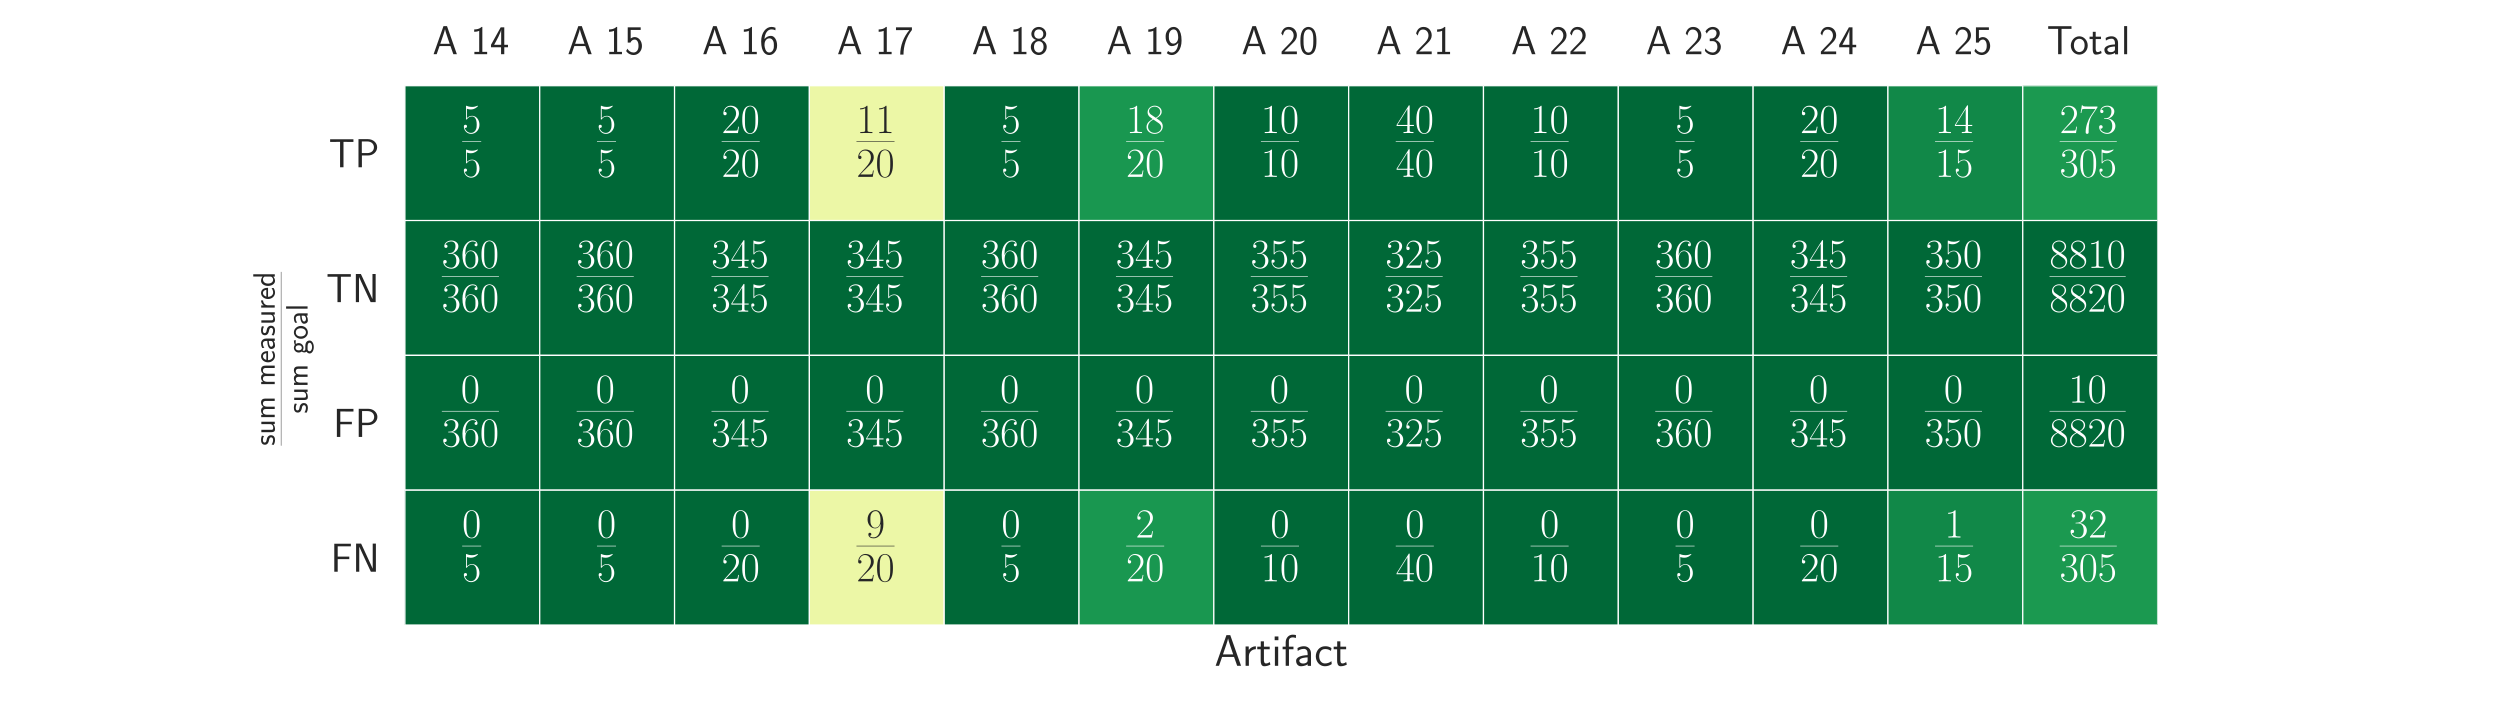 <?xml version="1.0" encoding="utf-8" standalone="no"?>
<!DOCTYPE svg PUBLIC "-//W3C//DTD SVG 1.1//EN"
  "http://www.w3.org/Graphics/SVG/1.1/DTD/svg11.dtd">
<!-- Created with matplotlib (https://matplotlib.org/) -->
<svg height="288pt" version="1.1" viewBox="0 0 1008 288" width="1008pt" xmlns="http://www.w3.org/2000/svg" xmlns:xlink="http://www.w3.org/1999/xlink">
 <defs>
  <style type="text/css">
*{stroke-linecap:butt;stroke-linejoin:round;}
  </style>
 </defs>
 <g id="figure_1">
  <g id="patch_1">
   <path d="M 0 288 
L 1008 288 
L 1008 0 
L 0 0 
z
" style="fill:#ffffff;"/>
  </g>
  <g id="axes_1">
   <g id="patch_2">
    <path d="M 163.26 252 
L 869.94 252 
L 869.94 34.56 
L 163.26 34.56 
z
" style="fill:#eaeaf2;"/>
   </g>
   <g id="matplotlib.axis_1">
    <g id="xtick_1">
     <g id="text_1">
      <!-- A 14 -->
      <defs>
       <path d="M 35.5 69 
L 26.906 69 
L 2.594 0 
L 10.203 0 
L 17.203 20 
L 44 20 
L 51.094 0 
L 59.797 0 
z
M 42.094 25.594 
L 19.094 25.594 
C 23.906 39.531 29.906 56.844 30.594 61.312 
L 30.703 61.312 
C 31.406 57.234 33.406 51.266 35.094 46.188 
z
" id="CMSS17-65"/>
       <path d="M 28.406 67 
L 26.5 67 
C 21.094 61.703 14.797 60.969 8.406 60.797 
L 8.406 55 
C 11.297 55.094 16 55.297 20.703 57.391 
L 20.703 5.797 
L 8.906 5.797 
L 8.906 0 
L 40.203 0 
L 40.203 5.797 
L 28.406 5.797 
z
" id="CMSS17-49"/>
       <path d="M 35.203 17 
L 44.297 17 
L 44.297 23.094 
L 35.203 23.094 
L 35.203 66 
L 26.406 66 
L 2.594 23.094 
L 2.594 17 
L 27.297 17 
L 27.297 0 
L 35.203 0 
z
M 10.297 23.094 
C 16.094 33.422 27.594 54.281 27.594 61.359 
L 27.594 23.094 
z
" id="CMSS17-52"/>
      </defs>
      <g style="fill:#262626;" transform="translate(174.392 21.864)scale(0.165 -0.165)">
       <use transform="scale(0.996)" xlink:href="#CMSS17-65"/>
       <use transform="translate(93.447 0)scale(0.996)" xlink:href="#CMSS17-49"/>
       <use transform="translate(140.291 0)scale(0.996)" xlink:href="#CMSS17-52"/>
      </g>
     </g>
    </g>
    <g id="xtick_2">
     <g id="text_2">
      <!-- A 15 -->
      <defs>
       <path d="M 14.594 59.594 
L 39.094 59.594 
L 39.094 66 
L 7.297 66 
L 7.297 28.594 
L 14 28.594 
C 15.797 32.859 19.5 36 24.297 36 
C 28.797 36 33.797 31.938 33.797 20.297 
C 33.797 7.844 26.703 4.188 21.5 4.188 
C 15.094 4.188 9.203 8.141 6.594 13.609 
L 3.406 7.938 
C 8 0.797 15.5 -2 21.5 -2 
C 33.094 -2 42.203 7.938 42.203 20.094 
C 42.203 32.547 34.094 42.094 24.406 42.094 
C 20.906 42.094 17.5 40.891 14.594 38.5 
z
" id="CMSS17-53"/>
      </defs>
      <g style="fill:#262626;" transform="translate(228.752 21.864)scale(0.165 -0.165)">
       <use transform="scale(0.996)" xlink:href="#CMSS17-65"/>
       <use transform="translate(93.447 0)scale(0.996)" xlink:href="#CMSS17-49"/>
       <use transform="translate(140.291 0)scale(0.996)" xlink:href="#CMSS17-53"/>
      </g>
     </g>
    </g>
    <g id="xtick_3">
     <g id="text_3">
      <!-- A 16 -->
      <defs>
       <path d="M 39 64.984 
C 34.797 66.688 31.797 67 29 67 
C 16 67 3.906 53.25 3.906 31.609 
C 3.906 4.188 15.406 -2 23.594 -2 
C 28.094 -2 32.594 -0.609 36.906 4.391 
C 41.297 9.672 43 14.062 43 21.75 
C 43 34.109 36.906 45.094 27.797 45.094 
C 21.203 45.094 15.5 41.594 12 37.203 
C 13 51.406 19.594 60.891 29.094 60.891 
C 31.703 60.891 35.094 60.484 39 58.75 
z
M 12.094 21.438 
C 12.094 22.234 12.094 22.734 12.203 24.234 
C 12.203 32.016 16.703 39 24 39 
C 28.703 39 31.094 36.5 32.906 33.406 
C 35 29.516 35.094 25.828 35.094 21.75 
C 35.094 17.859 35.094 13.969 32.797 9.969 
C 30.906 6.891 28.406 4.188 23.594 4.188 
C 14.094 4.188 12.5 17.453 12.094 21.438 
z
" id="CMSS17-54"/>
      </defs>
      <g style="fill:#262626;" transform="translate(283.112 21.864)scale(0.165 -0.165)">
       <use transform="scale(0.996)" xlink:href="#CMSS17-65"/>
       <use transform="translate(93.447 0)scale(0.996)" xlink:href="#CMSS17-49"/>
       <use transform="translate(140.291 0)scale(0.996)" xlink:href="#CMSS17-54"/>
      </g>
     </g>
    </g>
    <g id="xtick_4">
     <g id="text_4">
      <!-- A 17 -->
      <defs>
       <path d="M 21.703 59.188 
C 22.906 59.188 24.094 59.297 25.297 59.297 
L 36.797 59.297 
C 22.5 42.422 14.297 21.094 14.297 -1 
L 22.297 -1 
C 22.297 20.391 29.297 42.109 43 59.484 
L 43 66 
L 3.906 66 
L 3.906 59.188 
z
" id="CMSS17-55"/>
      </defs>
      <g style="fill:#262626;" transform="translate(337.472 21.864)scale(0.165 -0.165)">
       <use transform="scale(0.996)" xlink:href="#CMSS17-65"/>
       <use transform="translate(93.447 0)scale(0.996)" xlink:href="#CMSS17-49"/>
       <use transform="translate(140.291 0)scale(0.996)" xlink:href="#CMSS17-55"/>
      </g>
     </g>
    </g>
    <g id="xtick_5">
     <g id="text_5">
      <!-- A 18 -->
      <defs>
       <path d="M 30.203 35.094 
C 37.797 37.594 41.703 43.641 41.703 49.594 
C 41.703 58.969 33.703 67 23.5 67 
C 12.906 67 5.203 58.672 5.203 49.594 
C 5.203 43.734 9 37.688 16.703 35.094 
C 6.906 31.297 3.906 23.688 3.906 18 
C 3.906 7 12.797 -2 23.406 -2 
C 34.406 -2 43 7.188 43 18 
C 43 24.594 39.094 31.594 30.203 35.094 
z
M 23.5 38.094 
C 16.797 38.094 12.297 42.625 12.297 49.484 
C 12.297 56.453 16.797 60.891 23.5 60.891 
C 29.703 60.891 34.594 56.859 34.594 49.484 
C 34.594 42.234 29.797 38.094 23.5 38.094 
z
M 23.5 4.188 
C 17.797 4.188 11.703 8.094 11.703 18.094 
C 11.703 28.391 18.5 32 23.406 32 
C 28.797 32 35.203 28.188 35.203 18.094 
C 35.203 7.688 28.594 4.188 23.5 4.188 
z
" id="CMSS17-56"/>
      </defs>
      <g style="fill:#262626;" transform="translate(391.832 21.864)scale(0.165 -0.165)">
       <use transform="scale(0.996)" xlink:href="#CMSS17-65"/>
       <use transform="translate(93.447 0)scale(0.996)" xlink:href="#CMSS17-49"/>
       <use transform="translate(140.291 0)scale(0.996)" xlink:href="#CMSS17-56"/>
      </g>
     </g>
    </g>
    <g id="xtick_6">
     <g id="text_6">
      <!-- A 19 -->
      <defs>
       <path d="M 6.797 2.688 
C 9.594 0.297 13.203 -2 19.297 -2 
C 31.406 -2 43 11.531 43 33.375 
C 43 62.297 30.5 67 23.797 67 
C 17.094 67 12.797 63.984 9.094 59.203 
C 4.703 53.719 3.906 48.828 3.906 43.141 
C 3.906 36.359 5.094 32.172 7.906 27.391 
C 11.703 21.188 15.203 19.891 19.094 19.891 
C 25 19.891 30.906 22.797 34.906 27.781 
C 34.203 14.188 28.094 4.188 19.297 4.188 
C 15.703 4.188 12.797 5.312 9.906 8.062 
z
M 34.594 43.344 
C 34.703 42.641 34.703 41.344 34.703 40.953 
C 34.703 32.578 29.906 26 22.906 26 
C 18.297 26 15.906 28.391 14.094 31.484 
C 11.906 35.359 11.797 39.156 11.797 43.141 
C 11.797 47.031 11.797 51.312 14.594 55.609 
C 16.703 58.703 19.297 60.891 23.797 60.891 
C 33 60.891 34.5 47.438 34.594 43.344 
z
" id="CMSS17-57"/>
      </defs>
      <g style="fill:#262626;" transform="translate(446.192 21.864)scale(0.165 -0.165)">
       <use transform="scale(0.996)" xlink:href="#CMSS17-65"/>
       <use transform="translate(93.447 0)scale(0.996)" xlink:href="#CMSS17-49"/>
       <use transform="translate(140.291 0)scale(0.996)" xlink:href="#CMSS17-57"/>
      </g>
     </g>
    </g>
    <g id="xtick_7">
     <g id="text_7">
      <!-- A 20 -->
      <defs>
       <path d="M 25.797 21.141 
C 28.594 24.031 32.797 27.516 35.703 31 
C 38.5 34.391 42.203 39.172 42.203 46.141 
C 42.203 57.109 34.797 67 22.203 67 
C 12.297 67 6.594 60.797 3.906 51.125 
L 7.797 45.75 
C 10 54.812 13.094 60.594 20.906 60.594 
C 29.5 60.594 34.297 53.609 34.297 45.938 
C 34.297 36.781 27.297 29.703 22 24.422 
C 16.094 18.547 10.297 12.578 4.703 6.391 
L 4.703 0 
L 42.203 0 
L 42.203 6.797 
L 25.203 6.797 
C 24 6.797 22.797 6.688 21.594 6.688 
L 11.594 6.688 
L 11.594 6.797 
z
" id="CMSS17-50"/>
       <path d="M 43.094 32.391 
C 43.094 38.109 43 48.75 38.906 56.984 
C 34.797 64.891 28.203 67 23.5 67 
C 16.703 67 10.906 62.984 7.906 56.578 
C 4.703 49.859 3.797 42.938 3.797 32.391 
C 3.797 25.172 4.094 16.344 7.703 8.609 
C 11.797 0.094 18.703 -2 23.406 -2 
C 29.594 -2 35.594 1.297 39 8.203 
C 42.5 15.438 43.094 23.359 43.094 32.391 
z
M 23.406 4.094 
C 15.797 4.094 13.5 12.828 12.797 15.734 
C 11.594 20.75 11.406 25.562 11.406 33.5 
C 11.406 39.719 11.406 46.75 13.297 52.266 
C 15.594 58.688 19.594 60.891 23.406 60.891 
C 30.797 60.891 33.203 53.469 34 50.859 
C 35.5 45.547 35.5 39.312 35.5 33.5 
C 35.5 24.156 35.5 4.094 23.406 4.094 
z
" id="CMSS17-48"/>
      </defs>
      <g style="fill:#262626;" transform="translate(500.552 21.864)scale(0.165 -0.165)">
       <use transform="scale(0.996)" xlink:href="#CMSS17-65"/>
       <use transform="translate(93.447 0)scale(0.996)" xlink:href="#CMSS17-50"/>
       <use transform="translate(140.291 0)scale(0.996)" xlink:href="#CMSS17-48"/>
      </g>
     </g>
    </g>
    <g id="xtick_8">
     <g id="text_8">
      <!-- A 21 -->
      <g style="fill:#262626;" transform="translate(554.912 21.864)scale(0.165 -0.165)">
       <use transform="scale(0.996)" xlink:href="#CMSS17-65"/>
       <use transform="translate(93.447 0)scale(0.996)" xlink:href="#CMSS17-50"/>
       <use transform="translate(140.291 0)scale(0.996)" xlink:href="#CMSS17-49"/>
      </g>
     </g>
    </g>
    <g id="xtick_9">
     <g id="text_9">
      <!-- A 22 -->
      <g style="fill:#262626;" transform="translate(609.272 21.864)scale(0.165 -0.165)">
       <use transform="scale(0.996)" xlink:href="#CMSS17-65"/>
       <use transform="translate(93.447 0)scale(0.996)" xlink:href="#CMSS17-50"/>
       <use transform="translate(140.291 0)scale(0.996)" xlink:href="#CMSS17-50"/>
      </g>
     </g>
    </g>
    <g id="xtick_10">
     <g id="text_10">
      <!-- A 23 -->
      <defs>
       <path d="M 15.703 32.188 
L 22.5 32.188 
C 31.906 32.188 34.594 23.938 34.594 18.188 
C 34.594 10.344 30.203 4.188 23 4.188 
C 17.406 4.188 9.5 7.016 5 14.469 
C 4.297 10.938 4.297 10.734 3.906 8.328 
C 8.594 1.391 16.203 -2 23.203 -2 
C 34.594 -2 43 7.516 43 18.094 
C 43 26.047 37.5 32.688 30 35.188 
C 36 38.484 40.406 44.688 40.406 51.891 
C 40.406 60.297 32.703 67 23.297 67 
C 14.703 67 8 61.688 5.203 55.984 
C 5.906 54.984 7.703 52.094 8.594 50.594 
C 10.797 56.484 16.5 60.891 23.203 60.891 
C 28.797 60.891 32.5 57.188 32.5 51.891 
C 32.5 46.391 29 40.391 23.094 39 
C 22.703 39 16.5 38.391 15.703 38.297 
z
" id="CMSS17-51"/>
      </defs>
      <g style="fill:#262626;" transform="translate(663.632 21.864)scale(0.165 -0.165)">
       <use transform="scale(0.996)" xlink:href="#CMSS17-65"/>
       <use transform="translate(93.447 0)scale(0.996)" xlink:href="#CMSS17-50"/>
       <use transform="translate(140.291 0)scale(0.996)" xlink:href="#CMSS17-51"/>
      </g>
     </g>
    </g>
    <g id="xtick_11">
     <g id="text_11">
      <!-- A 24 -->
      <g style="fill:#262626;" transform="translate(717.992 21.864)scale(0.165 -0.165)">
       <use transform="scale(0.996)" xlink:href="#CMSS17-65"/>
       <use transform="translate(93.447 0)scale(0.996)" xlink:href="#CMSS17-50"/>
       <use transform="translate(140.291 0)scale(0.996)" xlink:href="#CMSS17-52"/>
      </g>
     </g>
    </g>
    <g id="xtick_12">
     <g id="text_12">
      <!-- A 25 -->
      <g style="fill:#262626;" transform="translate(772.352 21.864)scale(0.165 -0.165)">
       <use transform="scale(0.996)" xlink:href="#CMSS17-65"/>
       <use transform="translate(93.447 0)scale(0.996)" xlink:href="#CMSS17-50"/>
       <use transform="translate(140.291 0)scale(0.996)" xlink:href="#CMSS17-53"/>
      </g>
     </g>
    </g>
    <g id="xtick_13">
     <g id="text_13">
      <!-- Total -->
      <defs>
       <path d="M 36.203 62.297 
L 44.5 62.297 
C 45.703 62.297 46.906 62.188 48.094 62.188 
L 60.594 62.188 
L 60.594 68.688 
L 3.406 68.688 
L 3.406 62.188 
L 15.906 62.188 
C 17.094 62.188 18.297 62.297 19.5 62.297 
L 27.797 62.297 
L 27.797 0 
L 36.203 0 
z
" id="CMSS17-84"/>
       <path d="M 44.203 21.188 
C 44.203 33.984 34.703 44 23.5 44 
C 12 44 2.703 33.688 2.703 21.188 
C 2.703 8.5 12.297 -1 23.406 -1 
C 34.797 -1 44.203 8.797 44.203 21.188 
z
M 23.5 5.297 
C 16.406 5.297 10.297 11.094 10.297 21.984 
C 10.297 33.594 17.406 37.891 23.406 37.891 
C 29.906 37.891 36.594 33.188 36.594 21.984 
C 36.594 10.688 30.094 5.297 23.5 5.297 
z
" id="CMSS17-111"/>
       <path d="M 16.703 37.188 
L 29.703 37.188 
L 29.703 43 
L 16.703 43 
L 16.703 55 
L 9.594 55 
L 9.594 43 
L 1.703 43 
L 1.703 37.188 
L 9.406 37.188 
L 9.406 11.734 
C 9.406 6 10.703 -1 17.297 -1 
C 22.297 -1 26.906 0.391 31.297 2.688 
L 29.703 8.609 
C 27.297 6.5 24.406 5.297 21.297 5.297 
C 16.906 5.297 16.703 10.922 16.703 13.438 
z
" id="CMSS17-116"/>
       <path d="M 37.594 27.953 
C 37.594 37.484 30.906 44 21.906 44 
C 17.5 44 12.703 43.188 7.203 39.984 
L 7.797 33.328 
C 10.297 35.156 14.594 38.094 21.797 38.094 
C 26.906 38.094 30 34.141 30 27.844 
L 30 24 
C 14 23.5 4 18.891 4 11.109 
C 4 7.062 6.5 -1 14.797 -1 
C 16.297 -1 24.406 -0.812 30.203 3.5 
L 30.203 -0.203 
L 37.594 -0.203 
z
M 30 12.875 
C 30 11.109 30 8.734 27 6.969 
C 24.406 5.297 21.094 5.094 19.703 5.094 
C 14.703 5.094 11.297 7.859 11.297 11.297 
C 11.297 18.203 26.906 18.891 30 19 
z
" id="CMSS17-97"/>
       <path d="M 14.797 69 
L 7.406 69 
L 7.406 0 
L 14.797 0 
z
" id="CMSS17-108"/>
      </defs>
      <g style="fill:#262626;" transform="translate(825.266 21.864)scale(0.165 -0.165)">
       <use transform="scale(0.996)" xlink:href="#CMSS17-84"/>
       <use transform="translate(56.012 0)scale(0.996)" xlink:href="#CMSS17-111"/>
       <use transform="translate(102.856 0)scale(0.996)" xlink:href="#CMSS17-116"/>
       <use transform="translate(136.687 0)scale(0.996)" xlink:href="#CMSS17-97"/>
       <use transform="translate(181.609 0)scale(0.996)" xlink:href="#CMSS17-108"/>
      </g>
     </g>
    </g>
    <g id="text_14">
     <!-- Artifact -->
     <defs>
      <path d="M 14.906 21.391 
C 14.906 30.844 21.797 37.172 30.594 37.375 
L 30.594 44 
C 24.203 43.891 18.203 40.688 14.594 35.469 
L 14.594 43.484 
L 7.5 43.484 
L 7.5 0 
L 14.906 0 
z
" id="CMSS17-114"/>
      <path d="M 15.297 66 
L 6.906 66 
L 6.906 57.594 
L 15.297 57.594 
z
M 14.797 43 
L 7.406 43 
L 7.406 0 
L 14.797 0 
z
" id="CMSS17-105"/>
      <path d="M 16.797 37.188 
L 26.906 37.188 
L 26.906 43 
L 16.594 43 
L 16.594 55.672 
C 16.594 62.703 22 63.891 25.094 63.891 
C 26.094 63.891 28.906 63.891 32.5 62.609 
L 32.5 69.188 
C 30.203 69.688 27.406 70 25.203 70 
C 15.906 70 9.406 62.406 9.406 52.594 
L 9.406 43 
L 2.5 43 
L 2.5 37.188 
L 9.406 37.188 
L 9.406 0 
L 16.797 0 
z
" id="CMSS17-102"/>
      <path d="M 38.5 39.688 
C 38.5 40.391 33.906 42.391 32.703 42.797 
C 29.406 44 25.203 44 24.094 44 
C 11.094 44 3.297 32.688 3.297 21.297 
C 3.297 9.297 12 -1 23.703 -1 
C 30.406 -1 35.203 1.188 39.094 3.797 
L 38.5 10.391 
C 34.203 7.094 29.203 5.297 23.797 5.297 
C 16 5.297 10.906 12.094 10.906 21.391 
C 10.906 28.594 14.203 37.688 24.203 37.688 
C 29.703 37.688 32.797 36.594 37.406 33.484 
z
" id="CMSS17-99"/>
     </defs>
     <g style="fill:#262626;" transform="translate(489.676 268.453)scale(0.18 -0.18)">
      <use transform="scale(0.996)" xlink:href="#CMSS17-65"/>
      <use transform="translate(62.218 0)scale(0.996)" xlink:href="#CMSS17-114"/>
      <use transform="translate(94.128 0)scale(0.996)" xlink:href="#CMSS17-116"/>
      <use transform="translate(127.959 0)scale(0.996)" xlink:href="#CMSS17-105"/>
      <use transform="translate(150.14 0)scale(0.996)" xlink:href="#CMSS17-102"/>
      <use transform="translate(178.767 0)scale(0.996)" xlink:href="#CMSS17-97"/>
      <use transform="translate(223.688 0)scale(0.996)" xlink:href="#CMSS17-99"/>
      <use transform="translate(265.327 0)scale(0.996)" xlink:href="#CMSS17-116"/>
     </g>
    </g>
   </g>
   <g id="matplotlib.axis_2">
    <g id="ytick_1">
     <g id="text_15">
      <!-- TP -->
      <defs>
       <path d="M 32.906 29 
C 44.906 29 54.703 38.234 54.703 49.047 
C 54.703 59.656 45.297 69 32.297 69 
L 8.906 69 
L 8.906 0 
L 17.297 0 
L 17.297 29 
z
M 30.094 63.391 
C 41.703 63.391 46.797 56.219 46.797 49.047 
C 46.797 42.359 42.094 34.797 30.094 34.797 
L 17.094 34.797 
L 17.094 63.391 
z
" id="CMSS17-80"/>
      </defs>
      <g style="fill:#262626;" transform="translate(132.546 67.448)scale(0.165 -0.165)">
       <use transform="scale(0.996)" xlink:href="#CMSS17-84"/>
       <use transform="translate(63.819 0)scale(0.996)" xlink:href="#CMSS17-80"/>
      </g>
     </g>
    </g>
    <g id="ytick_2">
     <g id="text_16">
      <!-- TN -->
      <defs>
       <path d="M 22.906 65.297 
L 21.094 69 
L 8.797 69 
L 8.797 0 
L 16.594 0 
L 16.594 61.328 
L 16.703 61.422 
C 17.406 59.641 17.797 58.734 21.906 49.891 
L 43.297 3.688 
L 45.094 0 
L 57.406 0 
L 57.406 69 
L 49.594 69 
L 49.594 7.656 
L 49.5 7.562 
C 48.797 9.344 48.406 10.234 44.297 19.094 
z
" id="CMSS17-78"/>
      </defs>
      <g style="fill:#262626;" transform="translate(131.5 121.808)scale(0.165 -0.165)">
       <use transform="scale(0.996)" xlink:href="#CMSS17-84"/>
       <use transform="translate(63.819 0)scale(0.996)" xlink:href="#CMSS17-78"/>
      </g>
     </g>
    </g>
    <g id="ytick_3">
     <g id="text_17">
      <!-- FP -->
      <defs>
       <path d="M 45.594 31 
L 45.594 37.094 
L 17.203 37.094 
L 17.203 62.391 
L 29.406 62.391 
C 30.594 62.391 31.797 62.297 33 62.297 
L 49.5 62.297 
L 49.5 68.797 
L 8.797 68.797 
L 8.797 0 
L 17.203 0 
L 17.203 31 
z
" id="CMSS17-70"/>
      </defs>
      <g style="fill:#262626;" transform="translate(134.382 176.168)scale(0.165 -0.165)">
       <use transform="scale(0.996)" xlink:href="#CMSS17-70"/>
       <use transform="translate(53.29 0)scale(0.996)" xlink:href="#CMSS17-80"/>
      </g>
     </g>
    </g>
    <g id="ytick_4">
     <g id="text_18">
      <!-- FN -->
      <g style="fill:#262626;" transform="translate(133.336 230.528)scale(0.165 -0.165)">
       <use transform="scale(0.996)" xlink:href="#CMSS17-70"/>
       <use transform="translate(53.29 0)scale(0.996)" xlink:href="#CMSS17-78"/>
      </g>
     </g>
    </g>
    <g id="text_19">
     <!-- $\frac{\text{sum measured}}{\text{sum goal}}$ -->
     <defs>
      <path d="M 32.203 40.984 
C 26.297 43.797 21.703 44 18.703 44 
C 11.594 44 3.094 41.484 3.094 31.391 
C 3.094 21.297 14.094 19.094 17.094 18.484 
C 21.703 17.594 26.797 16.594 26.797 11.594 
C 26.797 5.297 19.594 5.297 18.297 5.297 
C 14.297 5.297 8.797 6.391 3.797 9.984 
L 2.594 3.297 
C 8.297 0 13.797 -1 18.406 -1 
C 30.703 -1 33.797 6.5 33.797 12.188 
C 33.797 17.094 31 20.391 29.094 21.891 
C 25.797 24.484 24.594 24.797 16.406 26.484 
C 15 26.688 10.094 27.797 10.094 32.297 
C 10.094 37.984 16.406 37.984 17.797 37.984 
C 24.297 37.984 28.297 35.984 31 34.484 
z
" id="CMSS17-115"/>
      <path d="M 40.906 43 
L 33.297 43 
L 33.297 15.25 
C 33.297 7.812 27.906 4.797 22.203 4.797 
C 15.594 4.797 15 7 15 11.125 
L 15 43 
L 7.406 43 
L 7.406 10.625 
C 7.406 2.797 10.094 -1 17 -1 
C 20.406 -1 28.094 -0.203 33.5 4.797 
L 33.5 -0.203 
L 40.906 -0.203 
z
" id="CMSS17-117"/>
      <path d="M 67 29.344 
C 67 36.078 65.297 44 54.094 44 
C 46.594 44 42.094 39.297 40.094 36.375 
C 38.297 41.688 34.094 44 28.094 44 
C 21.297 44 17 40.094 14.703 37.281 
L 14.703 43.484 
L 7.406 43.484 
L 7.406 0 
L 15 0 
L 15 24.312 
C 15 30.25 17.203 37.891 24.297 37.891 
C 33.406 37.891 33.406 31.453 33.406 28.531 
L 33.406 0 
L 41 0 
L 41 24.312 
C 41 30.25 43.203 37.891 50.297 37.891 
C 59.406 37.891 59.406 31.453 59.406 28.531 
L 59.406 0 
L 67 0 
z
" id="CMSS17-109"/>
      <path d="M 39.094 21.484 
C 39.094 24.797 38.906 31.266 35.703 36.672 
C 32.203 42.391 26.5 44 22.203 44 
C 11.797 44 3 34.125 3 21.297 
C 3 9.047 12.094 -1 23.594 -1 
C 28.094 -1 33.594 0.297 38.594 3.891 
C 38.594 4.297 38.406 6.469 38.297 6.578 
C 38.297 6.766 38 9.828 38 10.234 
C 33.203 6.375 27.703 5.094 23.703 5.094 
C 17.297 5.094 10.406 10.422 10.094 21.484 
z
M 10.906 27 
C 12.203 32.594 16.594 37.891 22.203 37.891 
C 23.703 37.891 30.703 37.688 32.5 27 
z
" id="CMSS17-101"/>
      <path d="M 40.797 69 
L 33.406 69 
L 33.406 38.984 
C 30.297 41.594 25.203 44 19.594 44 
C 10.5 44 3.297 34.047 3.297 21.484 
C 3.297 8.938 10.406 -1 19.297 -1 
C 26.203 -1 30.797 2.688 33.203 4.797 
L 33.203 -0.203 
L 40.797 -0.203 
z
M 33.203 13.297 
C 33.203 11.875 33.203 10.359 30.094 7.625 
C 28.094 5.906 25.703 5.094 23.406 5.094 
C 18 5.094 10.906 9.141 10.906 21.391 
C 10.906 34.141 18.906 37.891 24.406 37.891 
C 28.094 37.891 31.094 36.062 33.203 33.031 
z
" id="CMSS17-100"/>
      <path d="M 44.5 44 
C 38.797 43.891 33.906 42.797 29.906 40.891 
C 26.594 43.484 23.203 44 20.906 44 
C 12.203 44 5.594 36.812 5.594 28.5 
C 5.594 23.141 8.594 19.094 8.797 18.891 
C 7 16.391 6 13.688 6 10.688 
C 6 7.188 7.406 4.688 8.5 3.297 
C 3.297 0.094 2.594 -4.812 2.594 -6.703 
C 2.594 -14 11.703 -20 23.406 -20 
C 35.203 -20 44.297 -14 44.297 -6.609 
C 44.297 7.188 29 7.297 24.797 7.297 
L 16.703 7.297 
C 15.203 7.297 11.203 7.297 11.203 12.391 
C 11.203 14.391 12.094 15.688 12.203 15.797 
C 13.703 14.688 16.797 13 20.906 13 
C 29.203 13 36.094 19.984 36.094 28.5 
C 36.094 33.25 33.906 36.703 33 37.891 
L 33.297 37.891 
C 33.594 37.891 37.797 38.188 39.297 38.188 
C 42.5 38.188 42.797 38.094 45.594 37.797 
z
M 20.906 18.5 
C 17.5 18.5 12.703 20.578 12.703 28.5 
C 12.703 37.109 18.203 38.484 20.797 38.484 
C 24.203 38.484 29 36.406 29 28.5 
C 29 19.875 23.5 18.5 20.906 18.5 
z
M 24.703 0 
C 27.094 0 37.203 0 37.203 -6.812 
C 37.203 -11.109 31 -14.5 23.5 -14.5 
C 15.906 -14.5 9.703 -11.203 9.703 -6.703 
C 9.703 -6.203 9.703 0 16.594 0 
z
" id="CMSS17-103"/>
     </defs>
     <g style="fill:#262626;" transform="translate(124.012 179.711)rotate(-90)scale(0.18 -0.18)">
      <use transform="translate(0 73.581)scale(0.697)" xlink:href="#CMSS17-115"/>
      <use transform="translate(25.139 73.581)scale(0.697)" xlink:href="#CMSS17-117"/>
      <use transform="translate(58.883 73.581)scale(0.697)" xlink:href="#CMSS17-109"/>
      <use transform="translate(132.703 73.581)scale(0.697)" xlink:href="#CMSS17-109"/>
      <use transform="translate(184.663 73.581)scale(0.697)" xlink:href="#CMSS17-101"/>
      <use transform="translate(213.81 73.581)scale(0.697)" xlink:href="#CMSS17-97"/>
      <use transform="translate(245.256 73.581)scale(0.697)" xlink:href="#CMSS17-115"/>
      <use transform="translate(270.395 73.581)scale(0.697)" xlink:href="#CMSS17-117"/>
      <use transform="translate(304.138 73.581)scale(0.697)" xlink:href="#CMSS17-114"/>
      <use transform="translate(326.475 73.581)scale(0.697)" xlink:href="#CMSS17-101"/>
      <use transform="translate(355.622 73.581)scale(0.697)" xlink:href="#CMSS17-100"/>
      <use transform="translate(72.055 0)scale(0.697)" xlink:href="#CMSS17-115"/>
      <use transform="translate(97.194 0)scale(0.697)" xlink:href="#CMSS17-117"/>
      <use transform="translate(130.938 0)scale(0.697)" xlink:href="#CMSS17-109"/>
      <use transform="translate(204.758 0)scale(0.697)" xlink:href="#CMSS17-103"/>
      <use transform="translate(237.549 0)scale(0.697)" xlink:href="#CMSS17-111"/>
      <use transform="translate(270.339 0)scale(0.697)" xlink:href="#CMSS17-97"/>
      <use transform="translate(301.784 0)scale(0.697)" xlink:href="#CMSS17-108"/>
      <path d="M 0 58.766 
L 389.365 58.766 
L 389.365 59.758 
L 0 59.758 
L 0 58.766 
z
"/>
     </g>
    </g>
   </g>
   <g id="QuadMesh_1">
    <path clip-path="url(#p2ba340674e)" d="M 163.26 34.56 
L 217.62 34.56 
L 217.62 88.92 
L 163.26 88.92 
L 163.26 34.56 
" style="fill:#006837;stroke:#ffffff;stroke-width:0.5;"/>
    <path clip-path="url(#p2ba340674e)" d="M 217.62 34.56 
L 271.98 34.56 
L 271.98 88.92 
L 217.62 88.92 
L 217.62 34.56 
" style="fill:#006837;stroke:#ffffff;stroke-width:0.5;"/>
    <path clip-path="url(#p2ba340674e)" d="M 271.98 34.56 
L 326.34 34.56 
L 326.34 88.92 
L 271.98 88.92 
L 271.98 34.56 
" style="fill:#006837;stroke:#ffffff;stroke-width:0.5;"/>
    <path clip-path="url(#p2ba340674e)" d="M 326.34 34.56 
L 380.7 34.56 
L 380.7 88.92 
L 326.34 88.92 
L 326.34 34.56 
" style="fill:#ecf7a6;stroke:#ffffff;stroke-width:0.5;"/>
    <path clip-path="url(#p2ba340674e)" d="M 380.7 34.56 
L 435.06 34.56 
L 435.06 88.92 
L 380.7 88.92 
L 380.7 34.56 
" style="fill:#006837;stroke:#ffffff;stroke-width:0.5;"/>
    <path clip-path="url(#p2ba340674e)" d="M 435.06 34.56 
L 489.42 34.56 
L 489.42 88.92 
L 435.06 88.92 
L 435.06 34.56 
" style="fill:#199750;stroke:#ffffff;stroke-width:0.5;"/>
    <path clip-path="url(#p2ba340674e)" d="M 489.42 34.56 
L 543.78 34.56 
L 543.78 88.92 
L 489.42 88.92 
L 489.42 34.56 
" style="fill:#006837;stroke:#ffffff;stroke-width:0.5;"/>
    <path clip-path="url(#p2ba340674e)" d="M 543.78 34.56 
L 598.14 34.56 
L 598.14 88.92 
L 543.78 88.92 
L 543.78 34.56 
" style="fill:#006837;stroke:#ffffff;stroke-width:0.5;"/>
    <path clip-path="url(#p2ba340674e)" d="M 598.14 34.56 
L 652.5 34.56 
L 652.5 88.92 
L 598.14 88.92 
L 598.14 34.56 
" style="fill:#006837;stroke:#ffffff;stroke-width:0.5;"/>
    <path clip-path="url(#p2ba340674e)" d="M 652.5 34.56 
L 706.86 34.56 
L 706.86 88.92 
L 652.5 88.92 
L 652.5 34.56 
" style="fill:#006837;stroke:#ffffff;stroke-width:0.5;"/>
    <path clip-path="url(#p2ba340674e)" d="M 706.86 34.56 
L 761.22 34.56 
L 761.22 88.92 
L 706.86 88.92 
L 706.86 34.56 
" style="fill:#006837;stroke:#ffffff;stroke-width:0.5;"/>
    <path clip-path="url(#p2ba340674e)" d="M 761.22 34.56 
L 815.58 34.56 
L 815.58 88.92 
L 761.22 88.92 
L 761.22 34.56 
" style="fill:#118848;stroke:#ffffff;stroke-width:0.5;"/>
    <path clip-path="url(#p2ba340674e)" d="M 815.58 34.56 
L 869.94 34.56 
L 869.94 88.92 
L 815.58 88.92 
L 815.58 34.56 
" style="fill:#1b9950;stroke:#ffffff;stroke-width:0.5;"/>
    <path clip-path="url(#p2ba340674e)" d="M 163.26 88.92 
L 217.62 88.92 
L 217.62 143.28 
L 163.26 143.28 
L 163.26 88.92 
" style="fill:#006837;stroke:#ffffff;stroke-width:0.5;"/>
    <path clip-path="url(#p2ba340674e)" d="M 217.62 88.92 
L 271.98 88.92 
L 271.98 143.28 
L 217.62 143.28 
L 217.62 88.92 
" style="fill:#006837;stroke:#ffffff;stroke-width:0.5;"/>
    <path clip-path="url(#p2ba340674e)" d="M 271.98 88.92 
L 326.34 88.92 
L 326.34 143.28 
L 271.98 143.28 
L 271.98 88.92 
" style="fill:#006837;stroke:#ffffff;stroke-width:0.5;"/>
    <path clip-path="url(#p2ba340674e)" d="M 326.34 88.92 
L 380.7 88.92 
L 380.7 143.28 
L 326.34 143.28 
L 326.34 88.92 
" style="fill:#006837;stroke:#ffffff;stroke-width:0.5;"/>
    <path clip-path="url(#p2ba340674e)" d="M 380.7 88.92 
L 435.06 88.92 
L 435.06 143.28 
L 380.7 143.28 
L 380.7 88.92 
" style="fill:#006837;stroke:#ffffff;stroke-width:0.5;"/>
    <path clip-path="url(#p2ba340674e)" d="M 435.06 88.92 
L 489.42 88.92 
L 489.42 143.28 
L 435.06 143.28 
L 435.06 88.92 
" style="fill:#006837;stroke:#ffffff;stroke-width:0.5;"/>
    <path clip-path="url(#p2ba340674e)" d="M 489.42 88.92 
L 543.78 88.92 
L 543.78 143.28 
L 489.42 143.28 
L 489.42 88.92 
" style="fill:#006837;stroke:#ffffff;stroke-width:0.5;"/>
    <path clip-path="url(#p2ba340674e)" d="M 543.78 88.92 
L 598.14 88.92 
L 598.14 143.28 
L 543.78 143.28 
L 543.78 88.92 
" style="fill:#006837;stroke:#ffffff;stroke-width:0.5;"/>
    <path clip-path="url(#p2ba340674e)" d="M 598.14 88.92 
L 652.5 88.92 
L 652.5 143.28 
L 598.14 143.28 
L 598.14 88.92 
" style="fill:#006837;stroke:#ffffff;stroke-width:0.5;"/>
    <path clip-path="url(#p2ba340674e)" d="M 652.5 88.92 
L 706.86 88.92 
L 706.86 143.28 
L 652.5 143.28 
L 652.5 88.92 
" style="fill:#006837;stroke:#ffffff;stroke-width:0.5;"/>
    <path clip-path="url(#p2ba340674e)" d="M 706.86 88.92 
L 761.22 88.92 
L 761.22 143.28 
L 706.86 143.28 
L 706.86 88.92 
" style="fill:#006837;stroke:#ffffff;stroke-width:0.5;"/>
    <path clip-path="url(#p2ba340674e)" d="M 761.22 88.92 
L 815.58 88.92 
L 815.58 143.28 
L 761.22 143.28 
L 761.22 88.92 
" style="fill:#006837;stroke:#ffffff;stroke-width:0.5;"/>
    <path clip-path="url(#p2ba340674e)" d="M 815.58 88.92 
L 869.94 88.92 
L 869.94 143.28 
L 815.58 143.28 
L 815.58 88.92 
" style="fill:#006837;stroke:#ffffff;stroke-width:0.5;"/>
    <path clip-path="url(#p2ba340674e)" d="M 163.26 143.28 
L 217.62 143.28 
L 217.62 197.64 
L 163.26 197.64 
L 163.26 143.28 
" style="fill:#006837;stroke:#ffffff;stroke-width:0.5;"/>
    <path clip-path="url(#p2ba340674e)" d="M 217.62 143.28 
L 271.98 143.28 
L 271.98 197.64 
L 217.62 197.64 
L 217.62 143.28 
" style="fill:#006837;stroke:#ffffff;stroke-width:0.5;"/>
    <path clip-path="url(#p2ba340674e)" d="M 271.98 143.28 
L 326.34 143.28 
L 326.34 197.64 
L 271.98 197.64 
L 271.98 143.28 
" style="fill:#006837;stroke:#ffffff;stroke-width:0.5;"/>
    <path clip-path="url(#p2ba340674e)" d="M 326.34 143.28 
L 380.7 143.28 
L 380.7 197.64 
L 326.34 197.64 
L 326.34 143.28 
" style="fill:#006837;stroke:#ffffff;stroke-width:0.5;"/>
    <path clip-path="url(#p2ba340674e)" d="M 380.7 143.28 
L 435.06 143.28 
L 435.06 197.64 
L 380.7 197.64 
L 380.7 143.28 
" style="fill:#006837;stroke:#ffffff;stroke-width:0.5;"/>
    <path clip-path="url(#p2ba340674e)" d="M 435.06 143.28 
L 489.42 143.28 
L 489.42 197.64 
L 435.06 197.64 
L 435.06 143.28 
" style="fill:#006837;stroke:#ffffff;stroke-width:0.5;"/>
    <path clip-path="url(#p2ba340674e)" d="M 489.42 143.28 
L 543.78 143.28 
L 543.78 197.64 
L 489.42 197.64 
L 489.42 143.28 
" style="fill:#006837;stroke:#ffffff;stroke-width:0.5;"/>
    <path clip-path="url(#p2ba340674e)" d="M 543.78 143.28 
L 598.14 143.28 
L 598.14 197.64 
L 543.78 197.64 
L 543.78 143.28 
" style="fill:#006837;stroke:#ffffff;stroke-width:0.5;"/>
    <path clip-path="url(#p2ba340674e)" d="M 598.14 143.28 
L 652.5 143.28 
L 652.5 197.64 
L 598.14 197.64 
L 598.14 143.28 
" style="fill:#006837;stroke:#ffffff;stroke-width:0.5;"/>
    <path clip-path="url(#p2ba340674e)" d="M 652.5 143.28 
L 706.86 143.28 
L 706.86 197.64 
L 652.5 197.64 
L 652.5 143.28 
" style="fill:#006837;stroke:#ffffff;stroke-width:0.5;"/>
    <path clip-path="url(#p2ba340674e)" d="M 706.86 143.28 
L 761.22 143.28 
L 761.22 197.64 
L 706.86 197.64 
L 706.86 143.28 
" style="fill:#006837;stroke:#ffffff;stroke-width:0.5;"/>
    <path clip-path="url(#p2ba340674e)" d="M 761.22 143.28 
L 815.58 143.28 
L 815.58 197.64 
L 761.22 197.64 
L 761.22 143.28 
" style="fill:#006837;stroke:#ffffff;stroke-width:0.5;"/>
    <path clip-path="url(#p2ba340674e)" d="M 815.58 143.28 
L 869.94 143.28 
L 869.94 197.64 
L 815.58 197.64 
L 815.58 143.28 
" style="fill:#006837;stroke:#ffffff;stroke-width:0.5;"/>
    <path clip-path="url(#p2ba340674e)" d="M 163.26 197.64 
L 217.62 197.64 
L 217.62 252 
L 163.26 252 
L 163.26 197.64 
" style="fill:#006837;stroke:#ffffff;stroke-width:0.5;"/>
    <path clip-path="url(#p2ba340674e)" d="M 217.62 197.64 
L 271.98 197.64 
L 271.98 252 
L 217.62 252 
L 217.62 197.64 
" style="fill:#006837;stroke:#ffffff;stroke-width:0.5;"/>
    <path clip-path="url(#p2ba340674e)" d="M 271.98 197.64 
L 326.34 197.64 
L 326.34 252 
L 271.98 252 
L 271.98 197.64 
" style="fill:#006837;stroke:#ffffff;stroke-width:0.5;"/>
    <path clip-path="url(#p2ba340674e)" d="M 326.34 197.64 
L 380.7 197.64 
L 380.7 252 
L 326.34 252 
L 326.34 197.64 
" style="fill:#ecf7a6;stroke:#ffffff;stroke-width:0.5;"/>
    <path clip-path="url(#p2ba340674e)" d="M 380.7 197.64 
L 435.06 197.64 
L 435.06 252 
L 380.7 252 
L 380.7 197.64 
" style="fill:#006837;stroke:#ffffff;stroke-width:0.5;"/>
    <path clip-path="url(#p2ba340674e)" d="M 435.06 197.64 
L 489.42 197.64 
L 489.42 252 
L 435.06 252 
L 435.06 197.64 
" style="fill:#199750;stroke:#ffffff;stroke-width:0.5;"/>
    <path clip-path="url(#p2ba340674e)" d="M 489.42 197.64 
L 543.78 197.64 
L 543.78 252 
L 489.42 252 
L 489.42 197.64 
" style="fill:#006837;stroke:#ffffff;stroke-width:0.5;"/>
    <path clip-path="url(#p2ba340674e)" d="M 543.78 197.64 
L 598.14 197.64 
L 598.14 252 
L 543.78 252 
L 543.78 197.64 
" style="fill:#006837;stroke:#ffffff;stroke-width:0.5;"/>
    <path clip-path="url(#p2ba340674e)" d="M 598.14 197.64 
L 652.5 197.64 
L 652.5 252 
L 598.14 252 
L 598.14 197.64 
" style="fill:#006837;stroke:#ffffff;stroke-width:0.5;"/>
    <path clip-path="url(#p2ba340674e)" d="M 652.5 197.64 
L 706.86 197.64 
L 706.86 252 
L 652.5 252 
L 652.5 197.64 
" style="fill:#006837;stroke:#ffffff;stroke-width:0.5;"/>
    <path clip-path="url(#p2ba340674e)" d="M 706.86 197.64 
L 761.22 197.64 
L 761.22 252 
L 706.86 252 
L 706.86 197.64 
" style="fill:#006837;stroke:#ffffff;stroke-width:0.5;"/>
    <path clip-path="url(#p2ba340674e)" d="M 761.22 197.64 
L 815.58 197.64 
L 815.58 252 
L 761.22 252 
L 761.22 197.64 
" style="fill:#118848;stroke:#ffffff;stroke-width:0.5;"/>
    <path clip-path="url(#p2ba340674e)" d="M 815.58 197.64 
L 869.94 197.64 
L 869.94 252 
L 815.58 252 
L 815.58 197.64 
" style="fill:#1b9950;stroke:#ffffff;stroke-width:0.5;"/>
   </g>
   <g id="text_20">
    <!-- $\frac{5}{5}$ -->
    <defs>
     <path d="M 11.406 58.594 
C 12.406 58.188 16.5 56.891 20.703 56.891 
C 30 56.891 35.094 61.891 38 64.688 
C 38 65.484 38 66 37.406 66 
C 37.297 66 37.094 66 36.297 65.594 
C 32.797 64.094 28.703 63 23.703 63 
C 20.703 63 16.203 63.359 11.297 65.484 
C 10.203 66 10 66 9.906 66 
C 9.406 66 9.297 65.891 9.297 63.906 
L 9.297 34.859 
C 9.297 33.016 9.297 32.5 10.297 32.5 
C 10.797 32.5 11 32.703 11.5 33.422 
C 14.703 38.047 19.094 40 24.094 40 
C 27.594 40 35.094 37.734 35.094 20.203 
C 35.094 16.984 35.094 11.188 32.094 6.594 
C 29.594 2.484 25.703 0.391 21.406 0.391 
C 14.797 0.391 8.094 4.984 6.297 12.688 
C 6.703 12.594 7.5 12.391 7.906 12.391 
C 9.203 12.391 11.703 13.094 11.703 16.188 
C 11.703 18.891 9.797 20 7.906 20 
C 5.594 20 4.094 18.594 4.094 15.797 
C 4.094 7.094 11 -2 21.594 -2 
C 31.906 -2 41.703 6.891 41.703 19.797 
C 41.703 32.094 33.906 41.594 24.203 41.594 
C 19.094 41.594 14.797 39.688 11.406 36 
z
" id="CMR17-53"/>
    </defs>
    <g style="fill:#ffffff;" transform="translate(186.343 71.312)scale(0.24 -0.24)">
     <use transform="translate(0 73.581)scale(0.697)" xlink:href="#CMR17-53"/>
     <use transform="scale(0.697)" xlink:href="#CMR17-53"/>
     <path d="M 0 58.766 
L 31.983 58.766 
L 31.983 59.758 
L 0 59.758 
L 0 58.766 
z
"/>
    </g>
   </g>
   <g id="text_21">
    <!-- $\frac{5}{5}$ -->
    <g style="fill:#ffffff;" transform="translate(240.703 71.312)scale(0.24 -0.24)">
     <use transform="translate(0 73.581)scale(0.697)" xlink:href="#CMR17-53"/>
     <use transform="scale(0.697)" xlink:href="#CMR17-53"/>
     <path d="M 0 58.766 
L 31.983 58.766 
L 31.983 59.758 
L 0 59.758 
L 0 58.766 
z
"/>
    </g>
   </g>
   <g id="text_22">
    <!-- $\frac{20}{20}$ -->
    <defs>
     <path d="M 41.703 15.469 
L 39.906 15.469 
C 38.906 8.391 38.094 7.188 37.703 6.594 
C 37.203 5.797 30 5.797 28.594 5.797 
L 9.406 5.797 
C 13 9.688 20 16.766 28.5 24.938 
C 34.594 30.719 41.703 37.5 41.703 47.391 
C 41.703 59.188 32.297 66 21.797 66 
C 10.797 66 4.094 56.297 4.094 47.297 
C 4.094 43.391 7 42.891 8.203 42.891 
C 9.203 42.891 12.203 43.484 12.203 46.984 
C 12.203 50.094 9.594 51 8.203 51 
C 7.594 51 7 50.891 6.594 50.688 
C 8.5 59.188 14.297 63.391 20.406 63.391 
C 29.094 63.391 34.797 56.5 34.797 47.391 
C 34.797 38.703 29.703 31.219 24 24.734 
L 4.094 2.297 
L 4.094 0 
L 39.297 0 
z
" id="CMR17-50"/>
     <path d="M 42 31.844 
C 42 37.969 41.906 48.422 37.703 56.453 
C 34 63.484 28.094 66 22.906 66 
C 18.094 66 12 63.781 8.203 56.562 
C 4.203 49.016 3.797 39.672 3.797 31.844 
C 3.797 26.109 3.906 17.375 7 9.734 
C 11.297 -0.609 19 -2 22.906 -2 
C 27.5 -2 34.5 -0.109 38.594 9.438 
C 41.594 16.375 42 24.5 42 31.844 
z
M 22.906 -0.406 
C 16.5 -0.406 12.703 5.125 11.297 12.75 
C 10.203 18.688 10.203 27.328 10.203 32.953 
C 10.203 40.688 10.203 47.109 11.5 53.234 
C 13.406 61.781 19 64.391 22.906 64.391 
C 27 64.391 32.297 61.672 34.203 53.438 
C 35.5 47.719 35.594 40.984 35.594 32.953 
C 35.594 26.422 35.594 18.375 34.406 12.453 
C 32.297 1.5 26.406 -0.406 22.906 -0.406 
z
" id="CMR17-48"/>
    </defs>
    <g style="fill:#ffffff;" transform="translate(290.966 71.312)scale(0.24 -0.24)">
     <use transform="translate(0 73.581)scale(0.697)" xlink:href="#CMR17-50"/>
     <use transform="translate(31.983 73.581)scale(0.697)" xlink:href="#CMR17-48"/>
     <use transform="scale(0.697)" xlink:href="#CMR17-50"/>
     <use transform="translate(31.983 0)scale(0.697)" xlink:href="#CMR17-48"/>
     <path d="M 0 58.766 
L 63.966 58.766 
L 63.966 59.758 
L 0 59.758 
L 0 58.766 
z
"/>
    </g>
   </g>
   <g id="text_23">
    <!-- $\frac{11}{20}$ -->
    <defs>
     <path d="M 26.594 63.797 
C 26.594 65.891 26.5 66 25.094 66 
C 21.203 61.359 15.297 59.891 9.703 59.688 
C 9.406 59.688 8.906 59.688 8.797 59.5 
C 8.703 59.297 8.703 59.094 8.703 57 
C 11.797 57 17 57.594 21 59.984 
L 21 7.297 
C 21 3.797 20.797 2.594 12.203 2.594 
L 9.203 2.594 
L 9.203 0 
C 14 0.094 19 0.188 23.797 0.188 
C 28.594 0.188 33.594 0.094 38.406 0 
L 38.406 2.594 
L 35.406 2.594 
C 26.797 2.594 26.594 3.688 26.594 7.297 
z
" id="CMR17-49"/>
    </defs>
    <g style="fill:#262626;" transform="translate(345.326 71.312)scale(0.24 -0.24)">
     <use transform="translate(0 73.581)scale(0.697)" xlink:href="#CMR17-49"/>
     <use transform="translate(31.983 73.581)scale(0.697)" xlink:href="#CMR17-49"/>
     <use transform="scale(0.697)" xlink:href="#CMR17-50"/>
     <use transform="translate(31.983 0)scale(0.697)" xlink:href="#CMR17-48"/>
     <path d="M 0 58.766 
L 63.966 58.766 
L 63.966 59.758 
L 0 59.758 
L 0 58.766 
z
"/>
    </g>
   </g>
   <g id="text_24">
    <!-- $\frac{5}{5}$ -->
    <g style="fill:#ffffff;" transform="translate(403.783 71.312)scale(0.24 -0.24)">
     <use transform="translate(0 73.581)scale(0.697)" xlink:href="#CMR17-53"/>
     <use transform="scale(0.697)" xlink:href="#CMR17-53"/>
     <path d="M 0 58.766 
L 31.983 58.766 
L 31.983 59.758 
L 0 59.758 
L 0 58.766 
z
"/>
    </g>
   </g>
   <g id="text_25">
    <!-- $\frac{18}{20}$ -->
    <defs>
     <path d="M 27.203 35.766 
C 33.5 38.969 39.906 43.797 39.906 51.531 
C 39.906 60.688 31.094 66 23 66 
C 13.906 66 5.906 59.375 5.906 50.234 
C 5.906 47.719 6.5 43.391 10.406 39.578 
C 11.406 38.578 15.594 35.562 18.297 33.656 
C 13.797 31.344 3.297 25.812 3.297 14.766 
C 3.297 4.406 13.094 -2 22.797 -2 
C 33.5 -2 42.5 5.719 42.5 15.969 
C 42.5 25.109 36.406 29.328 32.406 32.047 
z
M 14.094 44.609 
C 13.297 45.109 9.297 48.219 9.297 52.938 
C 9.297 59.078 15.594 63.688 22.797 63.688 
C 30.703 63.688 36.5 58.062 36.5 51.531 
C 36.5 42.188 26.094 36.859 25.594 36.859 
C 25.5 36.859 25.406 36.859 24.594 37.469 
z
M 32.5 24 
C 34 22.906 38.797 19.578 38.797 13.453 
C 38.797 6.016 31.406 0.391 23 0.391 
C 13.906 0.391 7 6.922 7 14.859 
C 7 22.797 13.094 29.438 20 32.547 
z
" id="CMR17-56"/>
    </defs>
    <g style="fill:#ffffff;" transform="translate(454.046 71.312)scale(0.24 -0.24)">
     <use transform="translate(0 73.581)scale(0.697)" xlink:href="#CMR17-49"/>
     <use transform="translate(31.983 73.581)scale(0.697)" xlink:href="#CMR17-56"/>
     <use transform="scale(0.697)" xlink:href="#CMR17-50"/>
     <use transform="translate(31.983 0)scale(0.697)" xlink:href="#CMR17-48"/>
     <path d="M 0 58.766 
L 63.966 58.766 
L 63.966 59.758 
L 0 59.758 
L 0 58.766 
z
"/>
    </g>
   </g>
   <g id="text_26">
    <!-- $\frac{10}{10}$ -->
    <g style="fill:#ffffff;" transform="translate(508.406 71.312)scale(0.24 -0.24)">
     <use transform="translate(0 73.581)scale(0.697)" xlink:href="#CMR17-49"/>
     <use transform="translate(31.983 73.581)scale(0.697)" xlink:href="#CMR17-48"/>
     <use transform="scale(0.697)" xlink:href="#CMR17-49"/>
     <use transform="translate(31.983 0)scale(0.697)" xlink:href="#CMR17-48"/>
     <path d="M 0 58.766 
L 63.966 58.766 
L 63.966 59.758 
L 0 59.758 
L 0 58.766 
z
"/>
    </g>
   </g>
   <g id="text_27">
    <!-- $\frac{40}{40}$ -->
    <defs>
     <path d="M 33.594 64.797 
C 33.594 66.891 33.5 67 31.703 67 
L 2 19.594 
L 2 17 
L 27.797 17 
L 27.797 7.188 
C 27.797 3.594 27.594 2.594 20.594 2.594 
L 18.703 2.594 
L 18.703 0 
C 21.906 0.188 27.297 0.188 30.703 0.188 
C 34.094 0.188 39.5 0.188 42.703 0 
L 42.703 2.594 
L 40.797 2.594 
C 33.797 2.594 33.594 3.594 33.594 7.188 
L 33.594 17 
L 43.797 17 
L 43.797 19.594 
L 33.594 19.594 
z
M 28.094 58.172 
L 28.094 19.594 
L 4 19.594 
z
" id="CMR17-52"/>
    </defs>
    <g style="fill:#ffffff;" transform="translate(562.766 71.312)scale(0.24 -0.24)">
     <use transform="translate(0 73.581)scale(0.697)" xlink:href="#CMR17-52"/>
     <use transform="translate(31.983 73.581)scale(0.697)" xlink:href="#CMR17-48"/>
     <use transform="scale(0.697)" xlink:href="#CMR17-52"/>
     <use transform="translate(31.983 0)scale(0.697)" xlink:href="#CMR17-48"/>
     <path d="M 0 58.766 
L 63.966 58.766 
L 63.966 59.758 
L 0 59.758 
L 0 58.766 
z
"/>
    </g>
   </g>
   <g id="text_28">
    <!-- $\frac{10}{10}$ -->
    <g style="fill:#ffffff;" transform="translate(617.126 71.312)scale(0.24 -0.24)">
     <use transform="translate(0 73.581)scale(0.697)" xlink:href="#CMR17-49"/>
     <use transform="translate(31.983 73.581)scale(0.697)" xlink:href="#CMR17-48"/>
     <use transform="scale(0.697)" xlink:href="#CMR17-49"/>
     <use transform="translate(31.983 0)scale(0.697)" xlink:href="#CMR17-48"/>
     <path d="M 0 58.766 
L 63.966 58.766 
L 63.966 59.758 
L 0 59.758 
L 0 58.766 
z
"/>
    </g>
   </g>
   <g id="text_29">
    <!-- $\frac{5}{5}$ -->
    <g style="fill:#ffffff;" transform="translate(675.583 71.312)scale(0.24 -0.24)">
     <use transform="translate(0 73.581)scale(0.697)" xlink:href="#CMR17-53"/>
     <use transform="scale(0.697)" xlink:href="#CMR17-53"/>
     <path d="M 0 58.766 
L 31.983 58.766 
L 31.983 59.758 
L 0 59.758 
L 0 58.766 
z
"/>
    </g>
   </g>
   <g id="text_30">
    <!-- $\frac{20}{20}$ -->
    <g style="fill:#ffffff;" transform="translate(725.846 71.312)scale(0.24 -0.24)">
     <use transform="translate(0 73.581)scale(0.697)" xlink:href="#CMR17-50"/>
     <use transform="translate(31.983 73.581)scale(0.697)" xlink:href="#CMR17-48"/>
     <use transform="scale(0.697)" xlink:href="#CMR17-50"/>
     <use transform="translate(31.983 0)scale(0.697)" xlink:href="#CMR17-48"/>
     <path d="M 0 58.766 
L 63.966 58.766 
L 63.966 59.758 
L 0 59.758 
L 0 58.766 
z
"/>
    </g>
   </g>
   <g id="text_31">
    <!-- $\frac{14}{15}$ -->
    <g style="fill:#ffffff;" transform="translate(780.206 71.312)scale(0.24 -0.24)">
     <use transform="translate(0 73.581)scale(0.697)" xlink:href="#CMR17-49"/>
     <use transform="translate(31.983 73.581)scale(0.697)" xlink:href="#CMR17-52"/>
     <use transform="scale(0.697)" xlink:href="#CMR17-49"/>
     <use transform="translate(31.983 0)scale(0.697)" xlink:href="#CMR17-53"/>
     <path d="M 0 58.766 
L 63.966 58.766 
L 63.966 59.758 
L 0 59.758 
L 0 58.766 
z
"/>
    </g>
   </g>
   <g id="text_32">
    <!-- $\frac{273}{305}$ -->
    <defs>
     <path d="M 45.094 61.797 
L 45.094 64 
L 21.594 64 
C 9.906 64 9.703 65.094 9.297 67 
L 7.5 67 
L 4.594 48.5 
L 6.406 48.5 
C 6.703 50.406 7.406 55.5 8.594 57.391 
C 9.203 58.188 16.594 58.188 18.297 58.188 
L 40.297 58.188 
L 29.203 41.719 
C 21.797 30.641 16.703 15.672 16.703 2.594 
C 16.703 1.391 16.703 -2 20.297 -2 
C 23.906 -2 23.906 1.391 23.906 2.688 
L 23.906 7.281 
C 23.906 23.656 26.703 34.438 31.297 41.312 
z
" id="CMR17-55"/>
     <path d="M 22.094 34 
C 31 34 34.906 26.141 34.906 17.094 
C 34.906 5.031 28.5 0.391 22.703 0.391 
C 17.406 0.391 8.797 3.016 6.094 10.797 
C 6.594 10.594 7.094 10.594 7.594 10.594 
C 10 10.594 11.797 12.188 11.797 14.797 
C 11.797 17.688 9.594 19 7.594 19 
C 5.906 19 3.297 18.188 3.297 14.484 
C 3.297 5.234 12.297 -2 22.906 -2 
C 34 -2 42.5 6.75 42.5 16.984 
C 42.5 26.844 34.5 34 25 35.094 
C 32.594 36.672 39.906 43.375 39.906 52.391 
C 39.906 60.25 32 66 23 66 
C 13.906 66 5.906 60.344 5.906 52.297 
C 5.906 48.797 8.5 48.188 9.797 48.188 
C 11.906 48.188 13.703 49.484 13.703 52.094 
C 13.703 54.688 11.906 56 9.797 56 
C 9.406 56 8.906 56 8.5 55.797 
C 11.406 62.484 19.297 63.688 22.797 63.688 
C 26.297 63.688 32.906 61.969 32.906 52.297 
C 32.906 49.484 32.5 44.547 29.094 40.219 
C 26.094 36.391 22.703 36.188 19.406 35.891 
C 18.906 35.891 16.594 35.688 16.203 35.688 
C 15.5 35.594 15.094 35.5 15.094 34.797 
C 15.094 34.094 15.203 34 17.203 34 
z
" id="CMR17-51"/>
    </defs>
    <g style="fill:#ffffff;" transform="translate(830.469 71.312)scale(0.24 -0.24)">
     <use transform="translate(0 73.581)scale(0.697)" xlink:href="#CMR17-50"/>
     <use transform="translate(31.983 73.581)scale(0.697)" xlink:href="#CMR17-55"/>
     <use transform="translate(63.966 73.581)scale(0.697)" xlink:href="#CMR17-51"/>
     <use transform="scale(0.697)" xlink:href="#CMR17-51"/>
     <use transform="translate(31.983 0)scale(0.697)" xlink:href="#CMR17-48"/>
     <use transform="translate(63.966 0)scale(0.697)" xlink:href="#CMR17-53"/>
     <path d="M 0 58.766 
L 95.95 58.766 
L 95.95 59.758 
L 0 59.758 
L 0 58.766 
z
"/>
    </g>
   </g>
   <g id="text_33">
    <!-- $\frac{360}{360}$ -->
    <defs>
     <path d="M 10.594 34.344 
C 10.594 58 21.797 63.688 28.297 63.688 
C 30.406 63.688 35.5 63.266 37.5 59.094 
C 35.906 59.094 32.906 59.094 32.906 55.594 
C 32.906 52.891 35.094 52 36.5 52 
C 37.406 52 40.094 52.391 40.094 55.797 
C 40.094 62.297 35.094 66 28.203 66 
C 16.297 66 3.797 53.297 3.797 31.422 
C 3.797 4.016 15.094 -2 23.094 -2 
C 32.797 -2 42 6.734 42 20.234 
C 42 32.828 33.906 42 23.703 42 
C 17.594 42 13.094 37.969 10.594 30.922 
z
M 23.094 0.391 
C 10.797 0.391 10.797 18.938 10.797 22.656 
C 10.797 29.906 14.203 40.391 23.5 40.391 
C 25.203 40.391 30.094 40.391 33.406 33.438 
C 35.203 29.516 35.203 25.375 35.203 20.344 
C 35.203 14.906 35.203 10.875 33.094 6.844 
C 30.906 2.703 27.703 0.391 23.094 0.391 
z
" id="CMR17-54"/>
    </defs>
    <g style="fill:#ffffff;" transform="translate(178.149 125.672)scale(0.24 -0.24)">
     <use transform="translate(0 73.581)scale(0.697)" xlink:href="#CMR17-51"/>
     <use transform="translate(31.983 73.581)scale(0.697)" xlink:href="#CMR17-54"/>
     <use transform="translate(63.966 73.581)scale(0.697)" xlink:href="#CMR17-48"/>
     <use transform="scale(0.697)" xlink:href="#CMR17-51"/>
     <use transform="translate(31.983 0)scale(0.697)" xlink:href="#CMR17-54"/>
     <use transform="translate(63.966 0)scale(0.697)" xlink:href="#CMR17-48"/>
     <path d="M 0 58.766 
L 95.95 58.766 
L 95.95 59.758 
L 0 59.758 
L 0 58.766 
z
"/>
    </g>
   </g>
   <g id="text_34">
    <!-- $\frac{360}{360}$ -->
    <g style="fill:#ffffff;" transform="translate(232.509 125.672)scale(0.24 -0.24)">
     <use transform="translate(0 73.581)scale(0.697)" xlink:href="#CMR17-51"/>
     <use transform="translate(31.983 73.581)scale(0.697)" xlink:href="#CMR17-54"/>
     <use transform="translate(63.966 73.581)scale(0.697)" xlink:href="#CMR17-48"/>
     <use transform="scale(0.697)" xlink:href="#CMR17-51"/>
     <use transform="translate(31.983 0)scale(0.697)" xlink:href="#CMR17-54"/>
     <use transform="translate(63.966 0)scale(0.697)" xlink:href="#CMR17-48"/>
     <path d="M 0 58.766 
L 95.95 58.766 
L 95.95 59.758 
L 0 59.758 
L 0 58.766 
z
"/>
    </g>
   </g>
   <g id="text_35">
    <!-- $\frac{345}{345}$ -->
    <g style="fill:#ffffff;" transform="translate(286.869 125.672)scale(0.24 -0.24)">
     <use transform="translate(0 73.581)scale(0.697)" xlink:href="#CMR17-51"/>
     <use transform="translate(31.983 73.581)scale(0.697)" xlink:href="#CMR17-52"/>
     <use transform="translate(63.966 73.581)scale(0.697)" xlink:href="#CMR17-53"/>
     <use transform="scale(0.697)" xlink:href="#CMR17-51"/>
     <use transform="translate(31.983 0)scale(0.697)" xlink:href="#CMR17-52"/>
     <use transform="translate(63.966 0)scale(0.697)" xlink:href="#CMR17-53"/>
     <path d="M 0 58.766 
L 95.95 58.766 
L 95.95 59.758 
L 0 59.758 
L 0 58.766 
z
"/>
    </g>
   </g>
   <g id="text_36">
    <!-- $\frac{345}{345}$ -->
    <g style="fill:#ffffff;" transform="translate(341.229 125.672)scale(0.24 -0.24)">
     <use transform="translate(0 73.581)scale(0.697)" xlink:href="#CMR17-51"/>
     <use transform="translate(31.983 73.581)scale(0.697)" xlink:href="#CMR17-52"/>
     <use transform="translate(63.966 73.581)scale(0.697)" xlink:href="#CMR17-53"/>
     <use transform="scale(0.697)" xlink:href="#CMR17-51"/>
     <use transform="translate(31.983 0)scale(0.697)" xlink:href="#CMR17-52"/>
     <use transform="translate(63.966 0)scale(0.697)" xlink:href="#CMR17-53"/>
     <path d="M 0 58.766 
L 95.95 58.766 
L 95.95 59.758 
L 0 59.758 
L 0 58.766 
z
"/>
    </g>
   </g>
   <g id="text_37">
    <!-- $\frac{360}{360}$ -->
    <g style="fill:#ffffff;" transform="translate(395.589 125.672)scale(0.24 -0.24)">
     <use transform="translate(0 73.581)scale(0.697)" xlink:href="#CMR17-51"/>
     <use transform="translate(31.983 73.581)scale(0.697)" xlink:href="#CMR17-54"/>
     <use transform="translate(63.966 73.581)scale(0.697)" xlink:href="#CMR17-48"/>
     <use transform="scale(0.697)" xlink:href="#CMR17-51"/>
     <use transform="translate(31.983 0)scale(0.697)" xlink:href="#CMR17-54"/>
     <use transform="translate(63.966 0)scale(0.697)" xlink:href="#CMR17-48"/>
     <path d="M 0 58.766 
L 95.95 58.766 
L 95.95 59.758 
L 0 59.758 
L 0 58.766 
z
"/>
    </g>
   </g>
   <g id="text_38">
    <!-- $\frac{345}{345}$ -->
    <g style="fill:#ffffff;" transform="translate(449.949 125.672)scale(0.24 -0.24)">
     <use transform="translate(0 73.581)scale(0.697)" xlink:href="#CMR17-51"/>
     <use transform="translate(31.983 73.581)scale(0.697)" xlink:href="#CMR17-52"/>
     <use transform="translate(63.966 73.581)scale(0.697)" xlink:href="#CMR17-53"/>
     <use transform="scale(0.697)" xlink:href="#CMR17-51"/>
     <use transform="translate(31.983 0)scale(0.697)" xlink:href="#CMR17-52"/>
     <use transform="translate(63.966 0)scale(0.697)" xlink:href="#CMR17-53"/>
     <path d="M 0 58.766 
L 95.95 58.766 
L 95.95 59.758 
L 0 59.758 
L 0 58.766 
z
"/>
    </g>
   </g>
   <g id="text_39">
    <!-- $\frac{355}{355}$ -->
    <g style="fill:#ffffff;" transform="translate(504.309 125.672)scale(0.24 -0.24)">
     <use transform="translate(0 73.581)scale(0.697)" xlink:href="#CMR17-51"/>
     <use transform="translate(31.983 73.581)scale(0.697)" xlink:href="#CMR17-53"/>
     <use transform="translate(63.966 73.581)scale(0.697)" xlink:href="#CMR17-53"/>
     <use transform="scale(0.697)" xlink:href="#CMR17-51"/>
     <use transform="translate(31.983 0)scale(0.697)" xlink:href="#CMR17-53"/>
     <use transform="translate(63.966 0)scale(0.697)" xlink:href="#CMR17-53"/>
     <path d="M 0 58.766 
L 95.95 58.766 
L 95.95 59.758 
L 0 59.758 
L 0 58.766 
z
"/>
    </g>
   </g>
   <g id="text_40">
    <!-- $\frac{325}{325}$ -->
    <g style="fill:#ffffff;" transform="translate(558.669 125.672)scale(0.24 -0.24)">
     <use transform="translate(0 73.581)scale(0.697)" xlink:href="#CMR17-51"/>
     <use transform="translate(31.983 73.581)scale(0.697)" xlink:href="#CMR17-50"/>
     <use transform="translate(63.966 73.581)scale(0.697)" xlink:href="#CMR17-53"/>
     <use transform="scale(0.697)" xlink:href="#CMR17-51"/>
     <use transform="translate(31.983 0)scale(0.697)" xlink:href="#CMR17-50"/>
     <use transform="translate(63.966 0)scale(0.697)" xlink:href="#CMR17-53"/>
     <path d="M 0 58.766 
L 95.95 58.766 
L 95.95 59.758 
L 0 59.758 
L 0 58.766 
z
"/>
    </g>
   </g>
   <g id="text_41">
    <!-- $\frac{355}{355}$ -->
    <g style="fill:#ffffff;" transform="translate(613.029 125.672)scale(0.24 -0.24)">
     <use transform="translate(0 73.581)scale(0.697)" xlink:href="#CMR17-51"/>
     <use transform="translate(31.983 73.581)scale(0.697)" xlink:href="#CMR17-53"/>
     <use transform="translate(63.966 73.581)scale(0.697)" xlink:href="#CMR17-53"/>
     <use transform="scale(0.697)" xlink:href="#CMR17-51"/>
     <use transform="translate(31.983 0)scale(0.697)" xlink:href="#CMR17-53"/>
     <use transform="translate(63.966 0)scale(0.697)" xlink:href="#CMR17-53"/>
     <path d="M 0 58.766 
L 95.95 58.766 
L 95.95 59.758 
L 0 59.758 
L 0 58.766 
z
"/>
    </g>
   </g>
   <g id="text_42">
    <!-- $\frac{360}{360}$ -->
    <g style="fill:#ffffff;" transform="translate(667.389 125.672)scale(0.24 -0.24)">
     <use transform="translate(0 73.581)scale(0.697)" xlink:href="#CMR17-51"/>
     <use transform="translate(31.983 73.581)scale(0.697)" xlink:href="#CMR17-54"/>
     <use transform="translate(63.966 73.581)scale(0.697)" xlink:href="#CMR17-48"/>
     <use transform="scale(0.697)" xlink:href="#CMR17-51"/>
     <use transform="translate(31.983 0)scale(0.697)" xlink:href="#CMR17-54"/>
     <use transform="translate(63.966 0)scale(0.697)" xlink:href="#CMR17-48"/>
     <path d="M 0 58.766 
L 95.95 58.766 
L 95.95 59.758 
L 0 59.758 
L 0 58.766 
z
"/>
    </g>
   </g>
   <g id="text_43">
    <!-- $\frac{345}{345}$ -->
    <g style="fill:#ffffff;" transform="translate(721.749 125.672)scale(0.24 -0.24)">
     <use transform="translate(0 73.581)scale(0.697)" xlink:href="#CMR17-51"/>
     <use transform="translate(31.983 73.581)scale(0.697)" xlink:href="#CMR17-52"/>
     <use transform="translate(63.966 73.581)scale(0.697)" xlink:href="#CMR17-53"/>
     <use transform="scale(0.697)" xlink:href="#CMR17-51"/>
     <use transform="translate(31.983 0)scale(0.697)" xlink:href="#CMR17-52"/>
     <use transform="translate(63.966 0)scale(0.697)" xlink:href="#CMR17-53"/>
     <path d="M 0 58.766 
L 95.95 58.766 
L 95.95 59.758 
L 0 59.758 
L 0 58.766 
z
"/>
    </g>
   </g>
   <g id="text_44">
    <!-- $\frac{350}{350}$ -->
    <g style="fill:#ffffff;" transform="translate(776.109 125.672)scale(0.24 -0.24)">
     <use transform="translate(0 73.581)scale(0.697)" xlink:href="#CMR17-51"/>
     <use transform="translate(31.983 73.581)scale(0.697)" xlink:href="#CMR17-53"/>
     <use transform="translate(63.966 73.581)scale(0.697)" xlink:href="#CMR17-48"/>
     <use transform="scale(0.697)" xlink:href="#CMR17-51"/>
     <use transform="translate(31.983 0)scale(0.697)" xlink:href="#CMR17-53"/>
     <use transform="translate(63.966 0)scale(0.697)" xlink:href="#CMR17-48"/>
     <path d="M 0 58.766 
L 95.95 58.766 
L 95.95 59.758 
L 0 59.758 
L 0 58.766 
z
"/>
    </g>
   </g>
   <g id="text_45">
    <!-- $\frac{8810}{8820}$ -->
    <g style="fill:#ffffff;" transform="translate(826.372 125.672)scale(0.24 -0.24)">
     <use transform="translate(0 73.581)scale(0.697)" xlink:href="#CMR17-56"/>
     <use transform="translate(31.983 73.581)scale(0.697)" xlink:href="#CMR17-56"/>
     <use transform="translate(63.966 73.581)scale(0.697)" xlink:href="#CMR17-49"/>
     <use transform="translate(95.95 73.581)scale(0.697)" xlink:href="#CMR17-48"/>
     <use transform="scale(0.697)" xlink:href="#CMR17-56"/>
     <use transform="translate(31.983 0)scale(0.697)" xlink:href="#CMR17-56"/>
     <use transform="translate(63.966 0)scale(0.697)" xlink:href="#CMR17-50"/>
     <use transform="translate(95.95 0)scale(0.697)" xlink:href="#CMR17-48"/>
     <path d="M 0 58.766 
L 127.933 58.766 
L 127.933 59.758 
L 0 59.758 
L 0 58.766 
z
"/>
    </g>
   </g>
   <g id="text_46">
    <!-- $\frac{0}{360}$ -->
    <g style="fill:#ffffff;" transform="translate(178.149 180.032)scale(0.24 -0.24)">
     <use transform="translate(31.983 73.581)scale(0.697)" xlink:href="#CMR17-48"/>
     <use transform="scale(0.697)" xlink:href="#CMR17-51"/>
     <use transform="translate(31.983 0)scale(0.697)" xlink:href="#CMR17-54"/>
     <use transform="translate(63.966 0)scale(0.697)" xlink:href="#CMR17-48"/>
     <path d="M 0 58.766 
L 95.95 58.766 
L 95.95 59.758 
L 0 59.758 
L 0 58.766 
z
"/>
    </g>
   </g>
   <g id="text_47">
    <!-- $\frac{0}{360}$ -->
    <g style="fill:#ffffff;" transform="translate(232.509 180.032)scale(0.24 -0.24)">
     <use transform="translate(31.983 73.581)scale(0.697)" xlink:href="#CMR17-48"/>
     <use transform="scale(0.697)" xlink:href="#CMR17-51"/>
     <use transform="translate(31.983 0)scale(0.697)" xlink:href="#CMR17-54"/>
     <use transform="translate(63.966 0)scale(0.697)" xlink:href="#CMR17-48"/>
     <path d="M 0 58.766 
L 95.95 58.766 
L 95.95 59.758 
L 0 59.758 
L 0 58.766 
z
"/>
    </g>
   </g>
   <g id="text_48">
    <!-- $\frac{0}{345}$ -->
    <g style="fill:#ffffff;" transform="translate(286.869 180.032)scale(0.24 -0.24)">
     <use transform="translate(31.983 73.581)scale(0.697)" xlink:href="#CMR17-48"/>
     <use transform="scale(0.697)" xlink:href="#CMR17-51"/>
     <use transform="translate(31.983 0)scale(0.697)" xlink:href="#CMR17-52"/>
     <use transform="translate(63.966 0)scale(0.697)" xlink:href="#CMR17-53"/>
     <path d="M 0 58.766 
L 95.95 58.766 
L 95.95 59.758 
L 0 59.758 
L 0 58.766 
z
"/>
    </g>
   </g>
   <g id="text_49">
    <!-- $\frac{0}{345}$ -->
    <g style="fill:#ffffff;" transform="translate(341.229 180.032)scale(0.24 -0.24)">
     <use transform="translate(31.983 73.581)scale(0.697)" xlink:href="#CMR17-48"/>
     <use transform="scale(0.697)" xlink:href="#CMR17-51"/>
     <use transform="translate(31.983 0)scale(0.697)" xlink:href="#CMR17-52"/>
     <use transform="translate(63.966 0)scale(0.697)" xlink:href="#CMR17-53"/>
     <path d="M 0 58.766 
L 95.95 58.766 
L 95.95 59.758 
L 0 59.758 
L 0 58.766 
z
"/>
    </g>
   </g>
   <g id="text_50">
    <!-- $\frac{0}{360}$ -->
    <g style="fill:#ffffff;" transform="translate(395.589 180.032)scale(0.24 -0.24)">
     <use transform="translate(31.983 73.581)scale(0.697)" xlink:href="#CMR17-48"/>
     <use transform="scale(0.697)" xlink:href="#CMR17-51"/>
     <use transform="translate(31.983 0)scale(0.697)" xlink:href="#CMR17-54"/>
     <use transform="translate(63.966 0)scale(0.697)" xlink:href="#CMR17-48"/>
     <path d="M 0 58.766 
L 95.95 58.766 
L 95.95 59.758 
L 0 59.758 
L 0 58.766 
z
"/>
    </g>
   </g>
   <g id="text_51">
    <!-- $\frac{0}{345}$ -->
    <g style="fill:#ffffff;" transform="translate(449.949 180.032)scale(0.24 -0.24)">
     <use transform="translate(31.983 73.581)scale(0.697)" xlink:href="#CMR17-48"/>
     <use transform="scale(0.697)" xlink:href="#CMR17-51"/>
     <use transform="translate(31.983 0)scale(0.697)" xlink:href="#CMR17-52"/>
     <use transform="translate(63.966 0)scale(0.697)" xlink:href="#CMR17-53"/>
     <path d="M 0 58.766 
L 95.95 58.766 
L 95.95 59.758 
L 0 59.758 
L 0 58.766 
z
"/>
    </g>
   </g>
   <g id="text_52">
    <!-- $\frac{0}{355}$ -->
    <g style="fill:#ffffff;" transform="translate(504.309 180.032)scale(0.24 -0.24)">
     <use transform="translate(31.983 73.581)scale(0.697)" xlink:href="#CMR17-48"/>
     <use transform="scale(0.697)" xlink:href="#CMR17-51"/>
     <use transform="translate(31.983 0)scale(0.697)" xlink:href="#CMR17-53"/>
     <use transform="translate(63.966 0)scale(0.697)" xlink:href="#CMR17-53"/>
     <path d="M 0 58.766 
L 95.95 58.766 
L 95.95 59.758 
L 0 59.758 
L 0 58.766 
z
"/>
    </g>
   </g>
   <g id="text_53">
    <!-- $\frac{0}{325}$ -->
    <g style="fill:#ffffff;" transform="translate(558.669 180.032)scale(0.24 -0.24)">
     <use transform="translate(31.983 73.581)scale(0.697)" xlink:href="#CMR17-48"/>
     <use transform="scale(0.697)" xlink:href="#CMR17-51"/>
     <use transform="translate(31.983 0)scale(0.697)" xlink:href="#CMR17-50"/>
     <use transform="translate(63.966 0)scale(0.697)" xlink:href="#CMR17-53"/>
     <path d="M 0 58.766 
L 95.95 58.766 
L 95.95 59.758 
L 0 59.758 
L 0 58.766 
z
"/>
    </g>
   </g>
   <g id="text_54">
    <!-- $\frac{0}{355}$ -->
    <g style="fill:#ffffff;" transform="translate(613.029 180.032)scale(0.24 -0.24)">
     <use transform="translate(31.983 73.581)scale(0.697)" xlink:href="#CMR17-48"/>
     <use transform="scale(0.697)" xlink:href="#CMR17-51"/>
     <use transform="translate(31.983 0)scale(0.697)" xlink:href="#CMR17-53"/>
     <use transform="translate(63.966 0)scale(0.697)" xlink:href="#CMR17-53"/>
     <path d="M 0 58.766 
L 95.95 58.766 
L 95.95 59.758 
L 0 59.758 
L 0 58.766 
z
"/>
    </g>
   </g>
   <g id="text_55">
    <!-- $\frac{0}{360}$ -->
    <g style="fill:#ffffff;" transform="translate(667.389 180.032)scale(0.24 -0.24)">
     <use transform="translate(31.983 73.581)scale(0.697)" xlink:href="#CMR17-48"/>
     <use transform="scale(0.697)" xlink:href="#CMR17-51"/>
     <use transform="translate(31.983 0)scale(0.697)" xlink:href="#CMR17-54"/>
     <use transform="translate(63.966 0)scale(0.697)" xlink:href="#CMR17-48"/>
     <path d="M 0 58.766 
L 95.95 58.766 
L 95.95 59.758 
L 0 59.758 
L 0 58.766 
z
"/>
    </g>
   </g>
   <g id="text_56">
    <!-- $\frac{0}{345}$ -->
    <g style="fill:#ffffff;" transform="translate(721.749 180.032)scale(0.24 -0.24)">
     <use transform="translate(31.983 73.581)scale(0.697)" xlink:href="#CMR17-48"/>
     <use transform="scale(0.697)" xlink:href="#CMR17-51"/>
     <use transform="translate(31.983 0)scale(0.697)" xlink:href="#CMR17-52"/>
     <use transform="translate(63.966 0)scale(0.697)" xlink:href="#CMR17-53"/>
     <path d="M 0 58.766 
L 95.95 58.766 
L 95.95 59.758 
L 0 59.758 
L 0 58.766 
z
"/>
    </g>
   </g>
   <g id="text_57">
    <!-- $\frac{0}{350}$ -->
    <g style="fill:#ffffff;" transform="translate(776.109 180.032)scale(0.24 -0.24)">
     <use transform="translate(31.983 73.581)scale(0.697)" xlink:href="#CMR17-48"/>
     <use transform="scale(0.697)" xlink:href="#CMR17-51"/>
     <use transform="translate(31.983 0)scale(0.697)" xlink:href="#CMR17-53"/>
     <use transform="translate(63.966 0)scale(0.697)" xlink:href="#CMR17-48"/>
     <path d="M 0 58.766 
L 95.95 58.766 
L 95.95 59.758 
L 0 59.758 
L 0 58.766 
z
"/>
    </g>
   </g>
   <g id="text_58">
    <!-- $\frac{10}{8820}$ -->
    <g style="fill:#ffffff;" transform="translate(826.372 180.032)scale(0.24 -0.24)">
     <use transform="translate(31.983 73.581)scale(0.697)" xlink:href="#CMR17-49"/>
     <use transform="translate(63.966 73.581)scale(0.697)" xlink:href="#CMR17-48"/>
     <use transform="scale(0.697)" xlink:href="#CMR17-56"/>
     <use transform="translate(31.983 0)scale(0.697)" xlink:href="#CMR17-56"/>
     <use transform="translate(63.966 0)scale(0.697)" xlink:href="#CMR17-50"/>
     <use transform="translate(95.95 0)scale(0.697)" xlink:href="#CMR17-48"/>
     <path d="M 0 58.766 
L 127.933 58.766 
L 127.933 59.758 
L 0 59.758 
L 0 58.766 
z
"/>
    </g>
   </g>
   <g id="text_59">
    <!-- $\frac{0}{5}$ -->
    <g style="fill:#ffffff;" transform="translate(186.343 234.392)scale(0.24 -0.24)">
     <use transform="translate(0 73.581)scale(0.697)" xlink:href="#CMR17-48"/>
     <use transform="scale(0.697)" xlink:href="#CMR17-53"/>
     <path d="M 0 58.766 
L 31.983 58.766 
L 31.983 59.758 
L 0 59.758 
L 0 58.766 
z
"/>
    </g>
   </g>
   <g id="text_60">
    <!-- $\frac{0}{5}$ -->
    <g style="fill:#ffffff;" transform="translate(240.703 234.392)scale(0.24 -0.24)">
     <use transform="translate(0 73.581)scale(0.697)" xlink:href="#CMR17-48"/>
     <use transform="scale(0.697)" xlink:href="#CMR17-53"/>
     <path d="M 0 58.766 
L 31.983 58.766 
L 31.983 59.758 
L 0 59.758 
L 0 58.766 
z
"/>
    </g>
   </g>
   <g id="text_61">
    <!-- $\frac{0}{20}$ -->
    <g style="fill:#ffffff;" transform="translate(290.966 234.392)scale(0.24 -0.24)">
     <use transform="translate(15.992 73.581)scale(0.697)" xlink:href="#CMR17-48"/>
     <use transform="scale(0.697)" xlink:href="#CMR17-50"/>
     <use transform="translate(31.983 0)scale(0.697)" xlink:href="#CMR17-48"/>
     <path d="M 0 58.766 
L 63.966 58.766 
L 63.966 59.758 
L 0 59.758 
L 0 58.766 
z
"/>
    </g>
   </g>
   <g id="text_62">
    <!-- $\frac{9}{20}$ -->
    <defs>
     <path d="M 35.203 29.234 
C 35.203 7 26.094 0.391 18.594 0.391 
C 16.297 0.391 10.703 0.672 8.406 4.391 
C 11 4 12.906 5.391 12.906 7.891 
C 12.906 10.594 10.703 11.5 9.297 11.5 
C 8.406 11.5 5.703 11.094 5.703 7.688 
C 5.703 1.062 11.594 -2 18.797 -2 
C 30.297 -2 42 10.391 42 32.656 
C 42 60.266 30.797 66 23.203 66 
C 13.297 66 3.797 57.25 3.797 43.75 
C 3.797 31.25 11.906 22 22.094 22 
C 30.5 22 34.203 29.844 35.203 33.156 
z
M 22.297 23.594 
C 19.594 23.594 15.797 24.094 12.703 30.141 
C 10.594 34.078 10.594 38.703 10.594 43.641 
C 10.594 49.594 10.594 53.719 13.406 58.156 
C 14.797 60.266 17.406 63.688 23.203 63.688 
C 35 63.688 35 45.453 35 41.422 
C 35 34.266 31.797 23.594 22.297 23.594 
z
" id="CMR17-57"/>
    </defs>
    <g style="fill:#262626;" transform="translate(345.326 234.392)scale(0.24 -0.24)">
     <use transform="translate(15.992 73.581)scale(0.697)" xlink:href="#CMR17-57"/>
     <use transform="scale(0.697)" xlink:href="#CMR17-50"/>
     <use transform="translate(31.983 0)scale(0.697)" xlink:href="#CMR17-48"/>
     <path d="M 0 58.766 
L 63.966 58.766 
L 63.966 59.758 
L 0 59.758 
L 0 58.766 
z
"/>
    </g>
   </g>
   <g id="text_63">
    <!-- $\frac{0}{5}$ -->
    <g style="fill:#ffffff;" transform="translate(403.783 234.392)scale(0.24 -0.24)">
     <use transform="translate(0 73.581)scale(0.697)" xlink:href="#CMR17-48"/>
     <use transform="scale(0.697)" xlink:href="#CMR17-53"/>
     <path d="M 0 58.766 
L 31.983 58.766 
L 31.983 59.758 
L 0 59.758 
L 0 58.766 
z
"/>
    </g>
   </g>
   <g id="text_64">
    <!-- $\frac{2}{20}$ -->
    <g style="fill:#ffffff;" transform="translate(454.046 234.392)scale(0.24 -0.24)">
     <use transform="translate(15.992 73.581)scale(0.697)" xlink:href="#CMR17-50"/>
     <use transform="scale(0.697)" xlink:href="#CMR17-50"/>
     <use transform="translate(31.983 0)scale(0.697)" xlink:href="#CMR17-48"/>
     <path d="M 0 58.766 
L 63.966 58.766 
L 63.966 59.758 
L 0 59.758 
L 0 58.766 
z
"/>
    </g>
   </g>
   <g id="text_65">
    <!-- $\frac{0}{10}$ -->
    <g style="fill:#ffffff;" transform="translate(508.406 234.392)scale(0.24 -0.24)">
     <use transform="translate(15.992 73.581)scale(0.697)" xlink:href="#CMR17-48"/>
     <use transform="scale(0.697)" xlink:href="#CMR17-49"/>
     <use transform="translate(31.983 0)scale(0.697)" xlink:href="#CMR17-48"/>
     <path d="M 0 58.766 
L 63.966 58.766 
L 63.966 59.758 
L 0 59.758 
L 0 58.766 
z
"/>
    </g>
   </g>
   <g id="text_66">
    <!-- $\frac{0}{40}$ -->
    <g style="fill:#ffffff;" transform="translate(562.766 234.392)scale(0.24 -0.24)">
     <use transform="translate(15.992 73.581)scale(0.697)" xlink:href="#CMR17-48"/>
     <use transform="scale(0.697)" xlink:href="#CMR17-52"/>
     <use transform="translate(31.983 0)scale(0.697)" xlink:href="#CMR17-48"/>
     <path d="M 0 58.766 
L 63.966 58.766 
L 63.966 59.758 
L 0 59.758 
L 0 58.766 
z
"/>
    </g>
   </g>
   <g id="text_67">
    <!-- $\frac{0}{10}$ -->
    <g style="fill:#ffffff;" transform="translate(617.126 234.392)scale(0.24 -0.24)">
     <use transform="translate(15.992 73.581)scale(0.697)" xlink:href="#CMR17-48"/>
     <use transform="scale(0.697)" xlink:href="#CMR17-49"/>
     <use transform="translate(31.983 0)scale(0.697)" xlink:href="#CMR17-48"/>
     <path d="M 0 58.766 
L 63.966 58.766 
L 63.966 59.758 
L 0 59.758 
L 0 58.766 
z
"/>
    </g>
   </g>
   <g id="text_68">
    <!-- $\frac{0}{5}$ -->
    <g style="fill:#ffffff;" transform="translate(675.583 234.392)scale(0.24 -0.24)">
     <use transform="translate(0 73.581)scale(0.697)" xlink:href="#CMR17-48"/>
     <use transform="scale(0.697)" xlink:href="#CMR17-53"/>
     <path d="M 0 58.766 
L 31.983 58.766 
L 31.983 59.758 
L 0 59.758 
L 0 58.766 
z
"/>
    </g>
   </g>
   <g id="text_69">
    <!-- $\frac{0}{20}$ -->
    <g style="fill:#ffffff;" transform="translate(725.846 234.392)scale(0.24 -0.24)">
     <use transform="translate(15.992 73.581)scale(0.697)" xlink:href="#CMR17-48"/>
     <use transform="scale(0.697)" xlink:href="#CMR17-50"/>
     <use transform="translate(31.983 0)scale(0.697)" xlink:href="#CMR17-48"/>
     <path d="M 0 58.766 
L 63.966 58.766 
L 63.966 59.758 
L 0 59.758 
L 0 58.766 
z
"/>
    </g>
   </g>
   <g id="text_70">
    <!-- $\frac{1}{15}$ -->
    <g style="fill:#ffffff;" transform="translate(780.206 234.392)scale(0.24 -0.24)">
     <use transform="translate(15.992 73.581)scale(0.697)" xlink:href="#CMR17-49"/>
     <use transform="scale(0.697)" xlink:href="#CMR17-49"/>
     <use transform="translate(31.983 0)scale(0.697)" xlink:href="#CMR17-53"/>
     <path d="M 0 58.766 
L 63.966 58.766 
L 63.966 59.758 
L 0 59.758 
L 0 58.766 
z
"/>
    </g>
   </g>
   <g id="text_71">
    <!-- $\frac{32}{305}$ -->
    <g style="fill:#ffffff;" transform="translate(830.469 234.392)scale(0.24 -0.24)">
     <use transform="translate(15.992 73.581)scale(0.697)" xlink:href="#CMR17-51"/>
     <use transform="translate(47.975 73.581)scale(0.697)" xlink:href="#CMR17-50"/>
     <use transform="scale(0.697)" xlink:href="#CMR17-51"/>
     <use transform="translate(31.983 0)scale(0.697)" xlink:href="#CMR17-48"/>
     <use transform="translate(63.966 0)scale(0.697)" xlink:href="#CMR17-53"/>
     <path d="M 0 58.766 
L 95.95 58.766 
L 95.95 59.758 
L 0 59.758 
L 0 58.766 
z
"/>
    </g>
   </g>
  </g>
 </g>
 <defs>
  <clipPath id="p2ba340674e">
   <rect height="217.44" width="706.68" x="163.26" y="34.56"/>
  </clipPath>
 </defs>
</svg>
